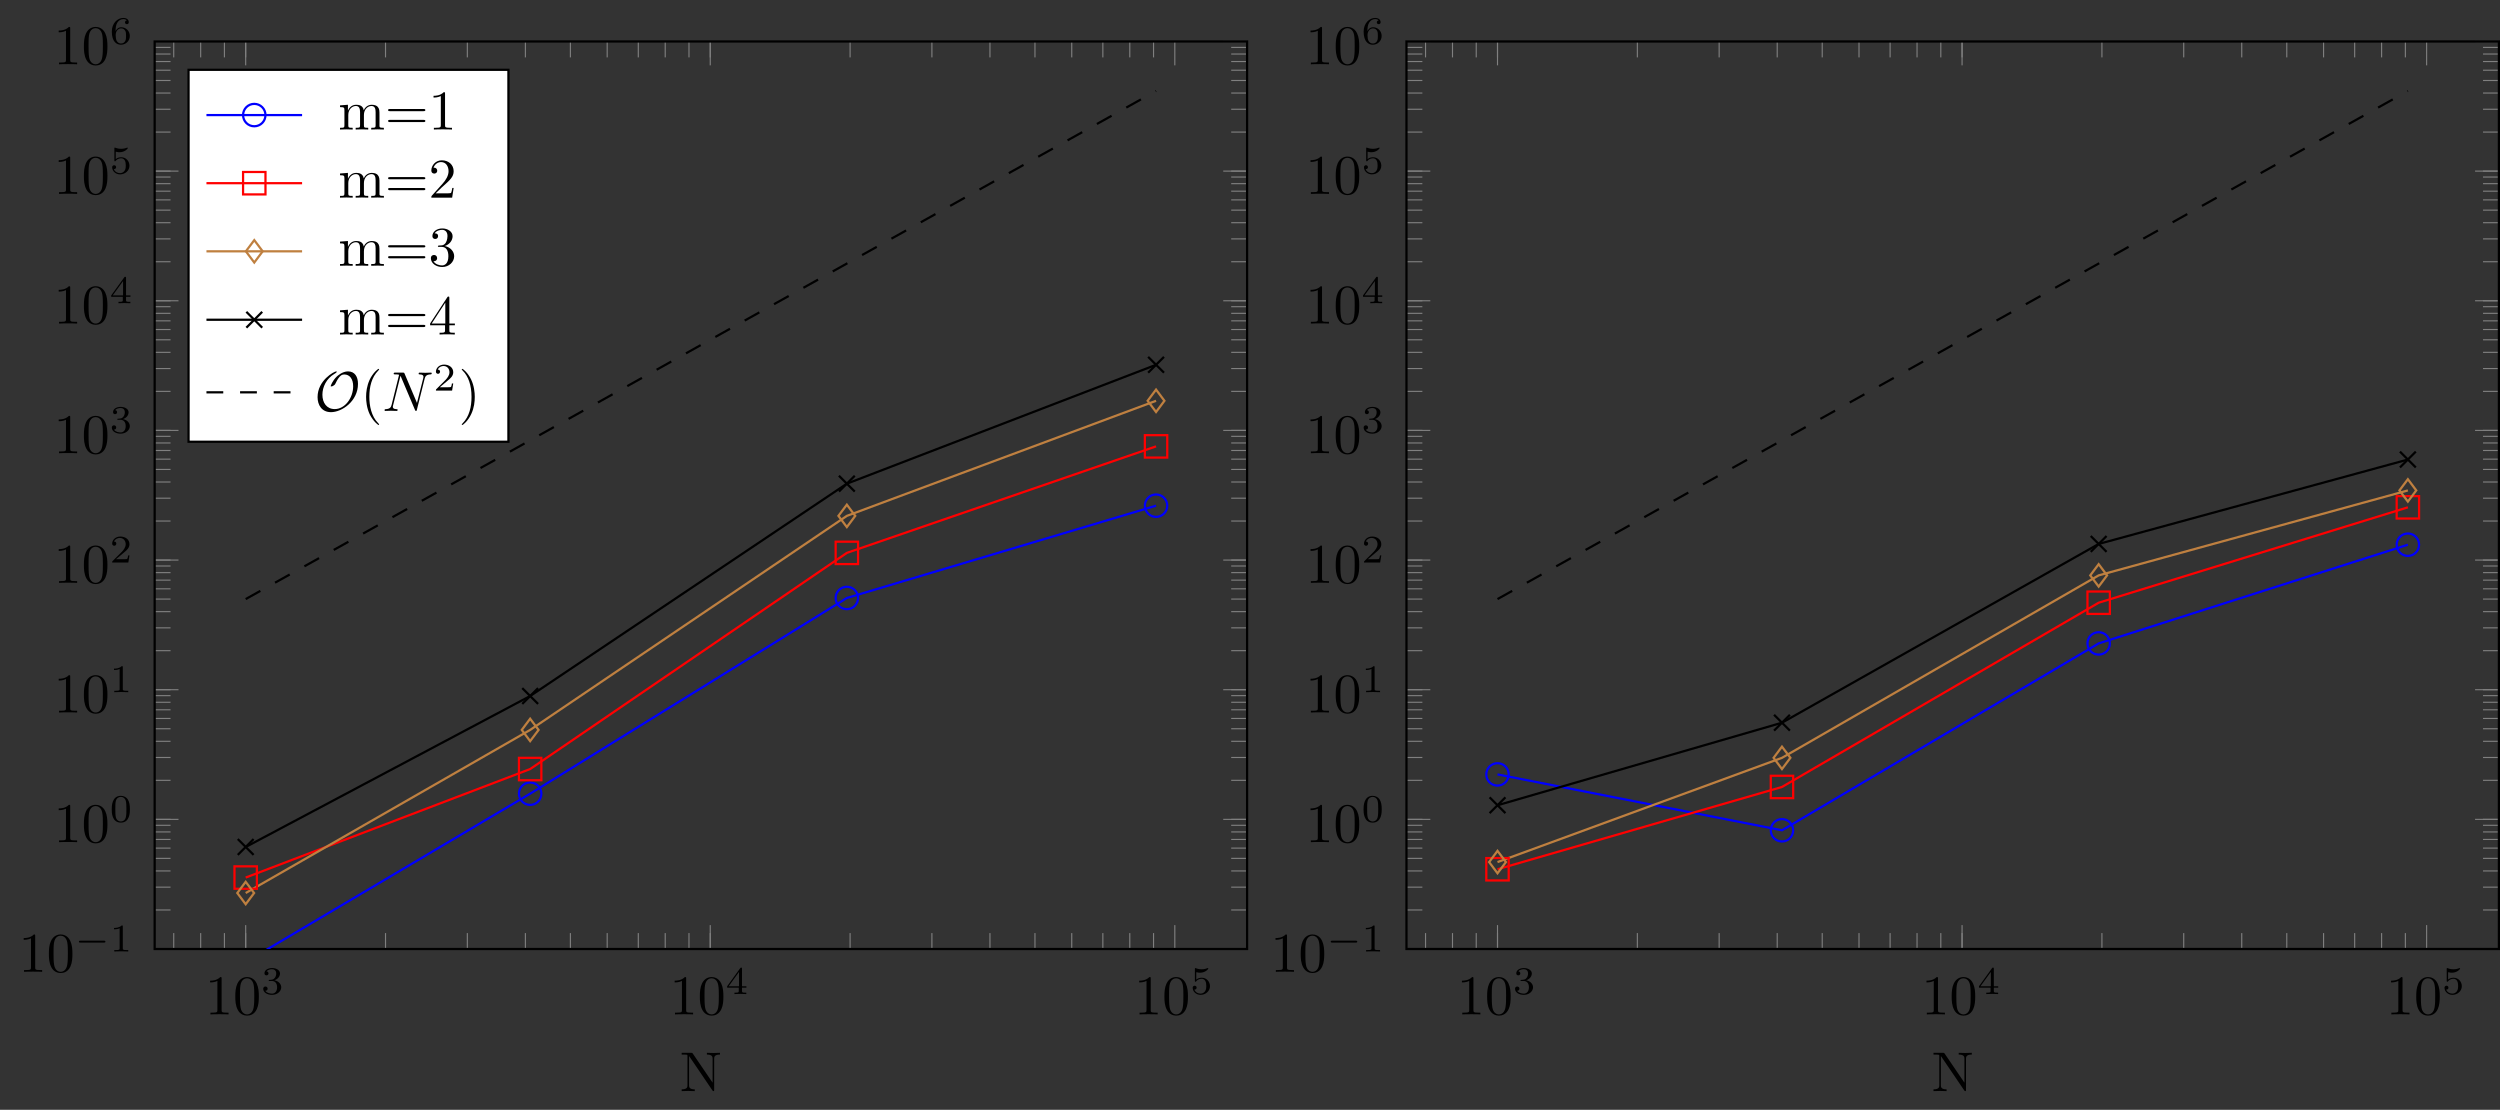 <?xml version="1.0" encoding="UTF-8"?>
<svg xmlns="http://www.w3.org/2000/svg" xmlns:xlink="http://www.w3.org/1999/xlink" width="444.595pt" height="197.364pt" viewBox="0 0 444.595 197.364" version="1.1">
<rect x="0" y="0" width="444.595" height="197.364" fill="#333333" stroke="none"/>
<defs>
<g>
<symbol overflow="visible" id="glyph0-0">
<path style="stroke:none;" d=""/>
</symbol>
<symbol overflow="visible" id="glyph0-1">
<path style="stroke:none;" d="M 2.938 -6.375 C 2.938 -6.625 2.938 -6.641 2.703 -6.641 C 2.078 -6 1.203 -6 0.891 -6 L 0.891 -5.688 C 1.094 -5.688 1.672 -5.688 2.188 -5.953 L 2.188 -0.781 C 2.188 -0.422 2.156 -0.312 1.266 -0.312 L 0.953 -0.312 L 0.953 0 C 1.297 -0.031 2.156 -0.031 2.562 -0.031 C 2.953 -0.031 3.828 -0.031 4.172 0 L 4.172 -0.312 L 3.859 -0.312 C 2.953 -0.312 2.938 -0.422 2.938 -0.781 Z M 2.938 -6.375 "/>
</symbol>
<symbol overflow="visible" id="glyph0-2">
<path style="stroke:none;" d="M 4.578 -3.188 C 4.578 -3.984 4.531 -4.781 4.188 -5.516 C 3.734 -6.484 2.906 -6.641 2.5 -6.641 C 1.891 -6.641 1.172 -6.375 0.75 -5.453 C 0.438 -4.766 0.391 -3.984 0.391 -3.188 C 0.391 -2.438 0.422 -1.547 0.844 -0.781 C 1.266 0.016 2 0.219 2.484 0.219 C 3.016 0.219 3.781 0.016 4.219 -0.938 C 4.531 -1.625 4.578 -2.406 4.578 -3.188 Z M 2.484 0 C 2.094 0 1.5 -0.25 1.328 -1.203 C 1.219 -1.797 1.219 -2.719 1.219 -3.312 C 1.219 -3.953 1.219 -4.609 1.297 -5.141 C 1.484 -6.328 2.234 -6.422 2.484 -6.422 C 2.812 -6.422 3.469 -6.234 3.656 -5.25 C 3.766 -4.688 3.766 -3.938 3.766 -3.312 C 3.766 -2.562 3.766 -1.891 3.656 -1.25 C 3.5 -0.297 2.938 0 2.484 0 Z M 2.484 0 "/>
</symbol>
<symbol overflow="visible" id="glyph0-3">
<path style="stroke:none;" d="M 3.297 2.391 C 3.297 2.359 3.297 2.344 3.125 2.172 C 1.891 0.922 1.562 -0.969 1.562 -2.5 C 1.562 -4.234 1.938 -5.969 3.172 -7.203 C 3.297 -7.328 3.297 -7.344 3.297 -7.375 C 3.297 -7.453 3.266 -7.484 3.203 -7.484 C 3.094 -7.484 2.203 -6.797 1.609 -5.531 C 1.109 -4.438 0.984 -3.328 0.984 -2.5 C 0.984 -1.719 1.094 -0.516 1.641 0.625 C 2.25 1.844 3.094 2.5 3.203 2.5 C 3.266 2.5 3.297 2.469 3.297 2.391 Z M 3.297 2.391 "/>
</symbol>
<symbol overflow="visible" id="glyph0-4">
<path style="stroke:none;" d="M 2.875 -2.5 C 2.875 -3.266 2.766 -4.469 2.219 -5.609 C 1.625 -6.828 0.766 -7.484 0.672 -7.484 C 0.609 -7.484 0.562 -7.438 0.562 -7.375 C 0.562 -7.344 0.562 -7.328 0.75 -7.141 C 1.734 -6.156 2.297 -4.578 2.297 -2.5 C 2.297 -0.781 1.938 0.969 0.703 2.219 C 0.562 2.344 0.562 2.359 0.562 2.391 C 0.562 2.453 0.609 2.5 0.672 2.5 C 0.766 2.5 1.672 1.812 2.25 0.547 C 2.766 -0.547 2.875 -1.656 2.875 -2.5 Z M 2.875 -2.5 "/>
</symbol>
<symbol overflow="visible" id="glyph1-0">
<path style="stroke:none;" d=""/>
</symbol>
<symbol overflow="visible" id="glyph1-1">
<path style="stroke:none;" d="M 1.906 -2.328 C 2.453 -2.328 2.844 -1.953 2.844 -1.203 C 2.844 -0.344 2.328 -0.078 1.938 -0.078 C 1.656 -0.078 1.031 -0.156 0.75 -0.578 C 1.078 -0.578 1.156 -0.812 1.156 -0.969 C 1.156 -1.188 0.984 -1.344 0.766 -1.344 C 0.578 -1.344 0.375 -1.219 0.375 -0.938 C 0.375 -0.281 1.094 0.141 1.938 0.141 C 2.906 0.141 3.578 -0.516 3.578 -1.203 C 3.578 -1.75 3.141 -2.297 2.375 -2.453 C 3.094 -2.719 3.359 -3.234 3.359 -3.672 C 3.359 -4.219 2.734 -4.625 1.953 -4.625 C 1.188 -4.625 0.594 -4.25 0.594 -3.688 C 0.594 -3.453 0.75 -3.328 0.953 -3.328 C 1.172 -3.328 1.312 -3.484 1.312 -3.672 C 1.312 -3.875 1.172 -4.031 0.953 -4.047 C 1.203 -4.344 1.672 -4.422 1.938 -4.422 C 2.25 -4.422 2.688 -4.266 2.688 -3.672 C 2.688 -3.375 2.594 -3.047 2.406 -2.844 C 2.188 -2.578 1.984 -2.562 1.641 -2.531 C 1.469 -2.516 1.453 -2.516 1.422 -2.516 C 1.406 -2.516 1.344 -2.5 1.344 -2.422 C 1.344 -2.328 1.406 -2.328 1.531 -2.328 Z M 1.906 -2.328 "/>
</symbol>
<symbol overflow="visible" id="glyph1-2">
<path style="stroke:none;" d="M 3.688 -1.141 L 3.688 -1.391 L 2.906 -1.391 L 2.906 -4.5 C 2.906 -4.641 2.906 -4.703 2.766 -4.703 C 2.672 -4.703 2.641 -4.703 2.578 -4.594 L 0.266 -1.391 L 0.266 -1.141 L 2.328 -1.141 L 2.328 -0.578 C 2.328 -0.328 2.328 -0.25 1.75 -0.25 L 1.562 -0.25 L 1.562 0 C 1.922 -0.016 2.359 -0.031 2.609 -0.031 C 2.875 -0.031 3.312 -0.016 3.672 0 L 3.672 -0.25 L 3.484 -0.25 C 2.906 -0.25 2.906 -0.328 2.906 -0.578 L 2.906 -1.141 Z M 2.375 -3.938 L 2.375 -1.391 L 0.531 -1.391 Z M 2.375 -3.938 "/>
</symbol>
<symbol overflow="visible" id="glyph1-3">
<path style="stroke:none;" d="M 1.078 -3.891 C 1.438 -3.797 1.641 -3.797 1.75 -3.797 C 2.672 -3.797 3.219 -4.422 3.219 -4.531 C 3.219 -4.609 3.172 -4.625 3.141 -4.625 C 3.125 -4.625 3.109 -4.625 3.078 -4.609 C 2.906 -4.547 2.547 -4.406 2.031 -4.406 C 1.828 -4.406 1.469 -4.422 1.016 -4.594 C 0.938 -4.625 0.922 -4.625 0.922 -4.625 C 0.828 -4.625 0.828 -4.547 0.828 -4.438 L 0.828 -2.391 C 0.828 -2.266 0.828 -2.188 0.938 -2.188 C 1 -2.188 1.016 -2.188 1.078 -2.281 C 1.375 -2.656 1.812 -2.719 2.047 -2.719 C 2.469 -2.719 2.656 -2.391 2.688 -2.328 C 2.812 -2.094 2.859 -1.828 2.859 -1.422 C 2.859 -1.219 2.859 -0.812 2.641 -0.5 C 2.469 -0.25 2.172 -0.078 1.828 -0.078 C 1.375 -0.078 0.906 -0.328 0.734 -0.797 C 1 -0.781 1.141 -0.953 1.141 -1.141 C 1.141 -1.438 0.875 -1.484 0.781 -1.484 C 0.781 -1.484 0.438 -1.484 0.438 -1.109 C 0.438 -0.484 1.016 0.141 1.844 0.141 C 2.734 0.141 3.516 -0.516 3.516 -1.406 C 3.516 -2.188 2.922 -2.906 2.062 -2.906 C 1.75 -2.906 1.391 -2.844 1.078 -2.578 Z M 1.078 -3.891 "/>
</symbol>
<symbol overflow="visible" id="glyph1-4">
<path style="stroke:none;" d="M 2.328 -4.438 C 2.328 -4.625 2.328 -4.625 2.125 -4.625 C 1.672 -4.188 1.047 -4.188 0.766 -4.188 L 0.766 -3.938 C 0.922 -3.938 1.391 -3.938 1.766 -4.125 L 1.766 -0.578 C 1.766 -0.344 1.766 -0.25 1.078 -0.25 L 0.812 -0.25 L 0.812 0 C 0.938 0 1.797 -0.031 2.047 -0.031 C 2.266 -0.031 3.141 0 3.297 0 L 3.297 -0.25 L 3.031 -0.25 C 2.328 -0.25 2.328 -0.344 2.328 -0.578 Z M 2.328 -4.438 "/>
</symbol>
<symbol overflow="visible" id="glyph1-5">
<path style="stroke:none;" d="M 3.594 -2.219 C 3.594 -2.984 3.5 -3.547 3.188 -4.031 C 2.969 -4.344 2.531 -4.625 1.984 -4.625 C 0.359 -4.625 0.359 -2.719 0.359 -2.219 C 0.359 -1.719 0.359 0.141 1.984 0.141 C 3.594 0.141 3.594 -1.719 3.594 -2.219 Z M 1.984 -0.062 C 1.656 -0.062 1.234 -0.25 1.094 -0.812 C 1 -1.219 1 -1.797 1 -2.312 C 1 -2.828 1 -3.359 1.094 -3.734 C 1.25 -4.281 1.688 -4.438 1.984 -4.438 C 2.359 -4.438 2.719 -4.203 2.844 -3.797 C 2.953 -3.422 2.969 -2.922 2.969 -2.312 C 2.969 -1.797 2.969 -1.281 2.875 -0.844 C 2.734 -0.203 2.266 -0.062 1.984 -0.062 Z M 1.984 -0.062 "/>
</symbol>
<symbol overflow="visible" id="glyph1-6">
<path style="stroke:none;" d="M 3.516 -1.266 L 3.281 -1.266 C 3.266 -1.109 3.188 -0.703 3.094 -0.641 C 3.047 -0.594 2.516 -0.594 2.406 -0.594 L 1.125 -0.594 C 1.859 -1.234 2.109 -1.438 2.516 -1.766 C 3.031 -2.172 3.516 -2.609 3.516 -3.266 C 3.516 -4.109 2.781 -4.625 1.891 -4.625 C 1.031 -4.625 0.438 -4.016 0.438 -3.375 C 0.438 -3.031 0.734 -2.984 0.812 -2.984 C 0.969 -2.984 1.172 -3.109 1.172 -3.359 C 1.172 -3.484 1.125 -3.734 0.766 -3.734 C 0.984 -4.219 1.453 -4.375 1.781 -4.375 C 2.484 -4.375 2.844 -3.828 2.844 -3.266 C 2.844 -2.656 2.406 -2.188 2.188 -1.938 L 0.516 -0.266 C 0.438 -0.203 0.438 -0.188 0.438 0 L 3.312 0 Z M 3.516 -1.266 "/>
</symbol>
<symbol overflow="visible" id="glyph1-7">
<path style="stroke:none;" d="M 1.047 -2.281 C 1.047 -2.844 1.094 -3.359 1.359 -3.797 C 1.594 -4.172 1.969 -4.422 2.422 -4.422 C 2.625 -4.422 2.906 -4.375 3.047 -4.188 C 2.875 -4.172 2.719 -4.047 2.719 -3.844 C 2.719 -3.672 2.844 -3.516 3.047 -3.516 C 3.266 -3.516 3.391 -3.656 3.391 -3.859 C 3.391 -4.266 3.094 -4.625 2.406 -4.625 C 1.406 -4.625 0.375 -3.703 0.375 -2.203 C 0.375 -0.406 1.219 0.141 2 0.141 C 2.844 0.141 3.578 -0.516 3.578 -1.422 C 3.578 -2.312 2.875 -2.969 2.062 -2.969 C 1.5 -2.969 1.203 -2.594 1.047 -2.281 Z M 2 -0.078 C 1.641 -0.078 1.375 -0.281 1.219 -0.594 C 1.125 -0.797 1.062 -1.156 1.062 -1.562 C 1.062 -2.25 1.469 -2.766 2.031 -2.766 C 2.344 -2.766 2.562 -2.641 2.734 -2.391 C 2.906 -2.125 2.906 -1.828 2.906 -1.422 C 2.906 -1.031 2.906 -0.734 2.719 -0.453 C 2.562 -0.219 2.328 -0.078 2 -0.078 Z M 2 -0.078 "/>
</symbol>
<symbol overflow="visible" id="glyph2-0">
<path style="stroke:none;" d=""/>
</symbol>
<symbol overflow="visible" id="glyph2-1">
<path style="stroke:none;" d="M 5.188 -1.578 C 5.297 -1.578 5.469 -1.578 5.469 -1.734 C 5.469 -1.922 5.297 -1.922 5.188 -1.922 L 1.031 -1.922 C 0.922 -1.922 0.75 -1.922 0.75 -1.75 C 0.75 -1.578 0.906 -1.578 1.031 -1.578 Z M 5.188 -1.578 "/>
</symbol>
<symbol overflow="visible" id="glyph3-0">
<path style="stroke:none;" d=""/>
</symbol>
<symbol overflow="visible" id="glyph3-1">
<path style="stroke:none;" d="M 7.141 -6.5 L 7.141 -6.812 L 5.969 -6.781 L 4.812 -6.812 L 4.812 -6.5 C 5.828 -6.5 5.828 -6.031 5.828 -5.766 L 5.828 -1.5 L 2.312 -6.672 C 2.219 -6.797 2.219 -6.812 2.031 -6.812 L 0.328 -6.812 L 0.328 -6.5 L 0.625 -6.5 C 0.766 -6.5 0.969 -6.484 1.109 -6.484 C 1.344 -6.453 1.359 -6.438 1.359 -6.25 L 1.359 -1.047 C 1.359 -0.781 1.359 -0.312 0.328 -0.312 L 0.328 0 L 1.5 -0.031 L 2.656 0 L 2.656 -0.312 C 1.641 -0.312 1.641 -0.781 1.641 -1.047 L 1.641 -6.234 C 1.688 -6.188 1.688 -6.172 1.734 -6.109 L 5.797 -0.125 C 5.891 -0.016 5.906 0 5.969 0 C 6.109 0 6.109 -0.062 6.109 -0.266 L 6.109 -5.766 C 6.109 -6.031 6.109 -6.5 7.141 -6.5 Z M 7.141 -6.5 "/>
</symbol>
<symbol overflow="visible" id="glyph3-2">
<path style="stroke:none;" d="M 8.109 0 L 8.109 -0.312 C 7.594 -0.312 7.344 -0.312 7.328 -0.609 L 7.328 -2.516 C 7.328 -3.375 7.328 -3.672 7.016 -4.031 C 6.875 -4.203 6.547 -4.406 5.969 -4.406 C 5.141 -4.406 4.688 -3.812 4.531 -3.422 C 4.391 -4.297 3.656 -4.406 3.203 -4.406 C 2.469 -4.406 2 -3.984 1.719 -3.359 L 1.719 -4.406 L 0.312 -4.297 L 0.312 -3.984 C 1.016 -3.984 1.094 -3.922 1.094 -3.422 L 1.094 -0.75 C 1.094 -0.312 0.984 -0.312 0.312 -0.312 L 0.312 0 L 1.453 -0.031 L 2.562 0 L 2.562 -0.312 C 1.891 -0.312 1.781 -0.312 1.781 -0.75 L 1.781 -2.594 C 1.781 -3.625 2.5 -4.188 3.125 -4.188 C 3.766 -4.188 3.875 -3.656 3.875 -3.078 L 3.875 -0.75 C 3.875 -0.312 3.766 -0.312 3.094 -0.312 L 3.094 0 L 4.219 -0.031 L 5.328 0 L 5.328 -0.312 C 4.672 -0.312 4.562 -0.312 4.562 -0.75 L 4.562 -2.594 C 4.562 -3.625 5.266 -4.188 5.906 -4.188 C 6.531 -4.188 6.641 -3.656 6.641 -3.078 L 6.641 -0.75 C 6.641 -0.312 6.531 -0.312 5.859 -0.312 L 5.859 0 L 6.984 -0.031 Z M 8.109 0 "/>
</symbol>
<symbol overflow="visible" id="glyph3-3">
<path style="stroke:none;" d="M 7.188 -3.453 C 7.188 -3.656 7 -3.656 6.859 -3.656 L 0.891 -3.656 C 0.75 -3.656 0.562 -3.656 0.562 -3.453 C 0.562 -3.266 0.75 -3.266 0.891 -3.266 L 6.844 -3.266 C 7 -3.266 7.188 -3.266 7.188 -3.453 Z M 7.188 -1.531 C 7.188 -1.719 7 -1.719 6.844 -1.719 L 0.891 -1.719 C 0.75 -1.719 0.562 -1.719 0.562 -1.531 C 0.562 -1.328 0.75 -1.328 0.891 -1.328 L 6.859 -1.328 C 7 -1.328 7.188 -1.328 7.188 -1.531 Z M 7.188 -1.531 "/>
</symbol>
<symbol overflow="visible" id="glyph3-4">
<path style="stroke:none;" d="M 4.172 0 L 4.172 -0.312 L 3.859 -0.312 C 2.953 -0.312 2.938 -0.422 2.938 -0.781 L 2.938 -6.375 C 2.938 -6.625 2.938 -6.641 2.703 -6.641 C 2.078 -6 1.203 -6 0.891 -6 L 0.891 -5.688 C 1.094 -5.688 1.672 -5.688 2.188 -5.953 L 2.188 -0.781 C 2.188 -0.422 2.156 -0.312 1.266 -0.312 L 0.953 -0.312 L 0.953 0 C 1.297 -0.031 2.156 -0.031 2.562 -0.031 C 2.953 -0.031 3.828 -0.031 4.172 0 Z M 4.172 0 "/>
</symbol>
<symbol overflow="visible" id="glyph3-5">
<path style="stroke:none;" d="M 4.469 -1.734 L 4.234 -1.734 C 4.172 -1.438 4.109 -1 4 -0.844 C 3.938 -0.766 3.281 -0.766 3.062 -0.766 L 1.266 -0.766 L 2.328 -1.797 C 3.875 -3.172 4.469 -3.703 4.469 -4.703 C 4.469 -5.844 3.578 -6.641 2.359 -6.641 C 1.234 -6.641 0.5 -5.719 0.5 -4.828 C 0.5 -4.281 1 -4.281 1.031 -4.281 C 1.203 -4.281 1.547 -4.391 1.547 -4.812 C 1.547 -5.062 1.359 -5.328 1.016 -5.328 C 0.938 -5.328 0.922 -5.328 0.891 -5.312 C 1.109 -5.969 1.656 -6.328 2.234 -6.328 C 3.141 -6.328 3.562 -5.516 3.562 -4.703 C 3.562 -3.906 3.078 -3.125 2.516 -2.5 L 0.609 -0.375 C 0.5 -0.266 0.5 -0.234 0.5 0 L 4.203 0 Z M 4.469 -1.734 "/>
</symbol>
<symbol overflow="visible" id="glyph3-6">
<path style="stroke:none;" d="M 4.562 -1.703 C 4.562 -2.516 3.922 -3.297 2.891 -3.516 C 3.703 -3.781 4.281 -4.469 4.281 -5.266 C 4.281 -6.078 3.406 -6.641 2.453 -6.641 C 1.453 -6.641 0.688 -6.047 0.688 -5.281 C 0.688 -4.953 0.906 -4.766 1.203 -4.766 C 1.5 -4.766 1.703 -4.984 1.703 -5.281 C 1.703 -5.766 1.234 -5.766 1.094 -5.766 C 1.391 -6.266 2.047 -6.391 2.406 -6.391 C 2.828 -6.391 3.375 -6.172 3.375 -5.281 C 3.375 -5.156 3.344 -4.578 3.094 -4.141 C 2.797 -3.656 2.453 -3.625 2.203 -3.625 C 2.125 -3.609 1.891 -3.594 1.812 -3.594 C 1.734 -3.578 1.672 -3.562 1.672 -3.469 C 1.672 -3.359 1.734 -3.359 1.906 -3.359 L 2.344 -3.359 C 3.156 -3.359 3.531 -2.688 3.531 -1.703 C 3.531 -0.344 2.844 -0.062 2.406 -0.062 C 1.969 -0.062 1.219 -0.234 0.875 -0.812 C 1.219 -0.766 1.531 -0.984 1.531 -1.359 C 1.531 -1.719 1.266 -1.922 0.984 -1.922 C 0.734 -1.922 0.422 -1.781 0.422 -1.344 C 0.422 -0.438 1.344 0.219 2.438 0.219 C 3.656 0.219 4.562 -0.688 4.562 -1.703 Z M 4.562 -1.703 "/>
</symbol>
<symbol overflow="visible" id="glyph3-7">
<path style="stroke:none;" d="M 4.688 -1.641 L 4.688 -1.953 L 3.703 -1.953 L 3.703 -6.484 C 3.703 -6.688 3.703 -6.75 3.531 -6.75 C 3.453 -6.75 3.422 -6.75 3.344 -6.625 L 0.281 -1.953 L 0.281 -1.641 L 2.938 -1.641 L 2.938 -0.781 C 2.938 -0.422 2.906 -0.312 2.172 -0.312 L 1.969 -0.312 L 1.969 0 C 2.375 -0.031 2.891 -0.031 3.312 -0.031 C 3.734 -0.031 4.25 -0.031 4.672 0 L 4.672 -0.312 L 4.453 -0.312 C 3.719 -0.312 3.703 -0.422 3.703 -0.781 L 3.703 -1.641 Z M 2.984 -1.953 L 0.562 -1.953 L 2.984 -5.672 Z M 2.984 -1.953 "/>
</symbol>
<symbol overflow="visible" id="glyph4-0">
<path style="stroke:none;" d=""/>
</symbol>
<symbol overflow="visible" id="glyph4-1">
<path style="stroke:none;" d="M 7.75 -4.812 C 7.75 -6.078 7.188 -7.031 5.969 -7.031 C 4.938 -7.031 4.062 -6.188 3.984 -6.125 C 3.188 -5.344 2.891 -4.453 2.891 -4.422 C 2.891 -4.359 2.938 -4.359 2.984 -4.359 C 3.188 -4.359 3.344 -4.453 3.484 -4.562 C 3.672 -4.688 3.672 -4.719 3.781 -4.953 C 3.875 -5.156 4.109 -5.641 4.469 -6.062 C 4.719 -6.328 4.922 -6.484 5.312 -6.484 C 6.281 -6.484 6.891 -5.688 6.891 -4.375 C 6.891 -2.344 5.453 -0.328 3.609 -0.328 C 2.188 -0.328 1.422 -1.453 1.422 -2.875 C 1.422 -4.234 2.109 -5.734 3.562 -6.594 C 3.672 -6.656 3.969 -6.828 3.969 -6.953 C 3.969 -7.031 3.891 -7.031 3.875 -7.031 C 3.516 -7.031 0.562 -5.438 0.562 -2.453 C 0.562 -1.062 1.297 0.219 2.953 0.219 C 4.891 0.219 7.75 -1.734 7.75 -4.812 Z M 7.75 -4.812 "/>
</symbol>
<symbol overflow="visible" id="glyph5-0">
<path style="stroke:none;" d=""/>
</symbol>
<symbol overflow="visible" id="glyph5-1">
<path style="stroke:none;" d="M 7.531 -5.766 C 7.641 -6.156 7.812 -6.469 8.609 -6.5 C 8.656 -6.5 8.781 -6.516 8.781 -6.703 C 8.781 -6.703 8.781 -6.812 8.656 -6.812 C 8.328 -6.812 7.969 -6.781 7.641 -6.781 C 7.312 -6.781 6.953 -6.812 6.625 -6.812 C 6.562 -6.812 6.453 -6.812 6.453 -6.609 C 6.453 -6.5 6.547 -6.5 6.625 -6.5 C 7.203 -6.484 7.312 -6.281 7.312 -6.062 C 7.312 -6.031 7.281 -5.875 7.281 -5.859 L 6.156 -1.422 L 3.953 -6.625 C 3.875 -6.797 3.875 -6.812 3.641 -6.812 L 2.297 -6.812 C 2.109 -6.812 2.016 -6.812 2.016 -6.609 C 2.016 -6.5 2.109 -6.5 2.297 -6.5 C 2.344 -6.5 2.969 -6.5 2.969 -6.406 L 1.641 -1.062 C 1.531 -0.656 1.359 -0.344 0.562 -0.312 C 0.5 -0.312 0.391 -0.297 0.391 -0.109 C 0.391 -0.047 0.438 0 0.516 0 C 0.844 0 1.188 -0.031 1.516 -0.031 C 1.859 -0.031 2.219 0 2.547 0 C 2.594 0 2.719 0 2.719 -0.203 C 2.719 -0.297 2.625 -0.312 2.516 -0.312 C 1.938 -0.328 1.859 -0.547 1.859 -0.75 C 1.859 -0.812 1.875 -0.875 1.906 -0.984 L 3.219 -6.234 C 3.266 -6.188 3.266 -6.156 3.312 -6.062 L 5.797 -0.188 C 5.859 -0.016 5.891 0 5.984 0 C 6.094 0 6.094 -0.031 6.141 -0.203 Z M 7.531 -5.766 "/>
</symbol>
</g>
<clipPath id="clip1">
  <path d="M 38 84 L 212 84 L 212 168.77 L 38 168.77 Z M 38 84 "/>
</clipPath>
<clipPath id="clip2">
  <path d="M 250 8 L 444.594 8 L 444.594 169 L 250 169 Z M 250 8 "/>
</clipPath>
<clipPath id="clip3">
  <path d="M 250 7 L 444.594 7 L 444.594 169 L 250 169 Z M 250 7 "/>
</clipPath>
<clipPath id="clip4">
  <path d="M 249 7 L 444.594 7 L 444.594 169 L 249 169 Z M 249 7 "/>
</clipPath>
</defs>
<g id="surface1">
<path style="fill:none;stroke-width:0.199;stroke-linecap:butt;stroke-linejoin:miter;stroke:rgb(50%,50%,50%);stroke-opacity:1;stroke-miterlimit:10;" d="M 235.052 -23.057 L 235.052 -20.224 M 239.845 -23.057 L 239.845 -20.224 M 244.067 -23.057 L 244.067 -20.224 M 247.848 -23.057 L 247.848 -20.224 M 272.719 -23.057 L 272.719 -20.224 M 287.266 -23.057 L 287.266 -20.224 M 297.591 -23.057 L 297.591 -20.224 M 305.594 -23.057 L 305.594 -20.224 M 312.137 -23.057 L 312.137 -20.224 M 317.669 -23.057 L 317.669 -20.224 M 322.458 -23.057 L 322.458 -20.224 M 326.684 -23.057 L 326.684 -20.224 M 330.466 -23.057 L 330.466 -20.224 M 355.337 -23.057 L 355.337 -20.224 M 369.884 -23.057 L 369.884 -20.224 M 380.208 -23.057 L 380.208 -20.224 M 388.212 -23.057 L 388.212 -20.224 M 394.755 -23.057 L 394.755 -20.224 M 400.286 -23.057 L 400.286 -20.224 M 405.075 -23.057 L 405.075 -20.224 M 409.302 -23.057 L 409.302 -20.224 M 235.052 138.338 L 235.052 135.506 M 239.845 138.338 L 239.845 135.506 M 244.067 138.338 L 244.067 135.506 M 247.848 138.338 L 247.848 135.506 M 272.719 138.338 L 272.719 135.506 M 287.266 138.338 L 287.266 135.506 M 297.591 138.338 L 297.591 135.506 M 305.594 138.338 L 305.594 135.506 M 312.137 138.338 L 312.137 135.506 M 317.669 138.338 L 317.669 135.506 M 322.458 138.338 L 322.458 135.506 M 326.684 138.338 L 326.684 135.506 M 330.466 138.338 L 330.466 135.506 M 355.337 138.338 L 355.337 135.506 M 369.884 138.338 L 369.884 135.506 M 380.208 138.338 L 380.208 135.506 M 388.212 138.338 L 388.212 135.506 M 394.755 138.338 L 394.755 135.506 M 400.286 138.338 L 400.286 135.506 M 405.075 138.338 L 405.075 135.506 M 409.302 138.338 L 409.302 135.506 " transform="matrix(1,0,0,-1,-204.157,145.713)"/>
<path style="fill:none;stroke-width:0.199;stroke-linecap:butt;stroke-linejoin:miter;stroke:rgb(50%,50%,50%);stroke-opacity:1;stroke-miterlimit:10;" d="M 247.848 -23.057 L 247.848 -18.807 M 330.466 -23.057 L 330.466 -18.807 M 413.083 -23.057 L 413.083 -18.807 M 247.848 138.338 L 247.848 134.092 M 330.466 138.338 L 330.466 134.092 M 413.083 138.338 L 413.083 134.092 " transform="matrix(1,0,0,-1,-204.157,145.713)"/>
<path style="fill:none;stroke-width:0.199;stroke-linecap:butt;stroke-linejoin:miter;stroke:rgb(50%,50%,50%);stroke-opacity:1;stroke-miterlimit:10;" d="M 231.661 -23.057 L 234.485 -23.057 M 231.661 -16.115 L 234.485 -16.115 M 231.661 -12.057 L 234.485 -12.057 M 231.661 -9.174 L 234.485 -9.174 M 231.661 -6.939 L 234.485 -6.939 M 231.661 -5.115 L 234.485 -5.115 M 231.661 -3.572 L 234.485 -3.572 M 231.661 -2.236 L 234.485 -2.236 M 231.661 -1.057 L 234.485 -1.057 M 231.661 -0.002 L 234.485 -0.002 M 231.661 6.94 L 234.485 6.94 M 231.661 11.002 L 234.485 11.002 M 231.661 13.881 L 234.485 13.881 M 231.661 16.115 L 234.485 16.115 M 231.661 17.943 L 234.485 17.943 M 231.661 19.486 L 234.485 19.486 M 231.661 20.822 L 234.485 20.822 M 231.661 22.002 L 234.485 22.002 M 231.661 23.057 L 234.485 23.057 M 231.661 29.998 L 234.485 29.998 M 231.661 34.057 L 234.485 34.057 M 231.661 36.94 L 234.485 36.94 M 231.661 39.174 L 234.485 39.174 M 231.661 40.998 L 234.485 40.998 M 231.661 42.541 L 234.485 42.541 M 231.661 43.877 L 234.485 43.877 M 231.661 45.057 L 234.485 45.057 M 231.661 46.111 L 234.485 46.111 M 231.661 53.053 L 234.485 53.053 M 231.661 57.115 L 234.485 57.115 M 231.661 59.994 L 234.485 59.994 M 231.661 62.229 L 234.485 62.229 M 231.661 64.057 L 234.485 64.057 M 231.661 65.6 L 234.485 65.6 M 231.661 66.936 L 234.485 66.936 M 231.661 68.115 L 234.485 68.115 M 231.661 69.17 L 234.485 69.17 M 231.661 76.111 L 234.485 76.111 M 231.661 80.17 L 234.485 80.17 M 231.661 83.053 L 234.485 83.053 M 231.661 85.287 L 234.485 85.287 M 231.661 87.111 L 234.485 87.111 M 231.661 88.654 L 234.485 88.654 M 231.661 89.99 L 234.485 89.99 M 231.661 91.17 L 234.485 91.17 M 231.661 92.225 L 234.485 92.225 M 231.661 99.166 L 234.485 99.166 M 231.661 103.229 L 234.485 103.229 M 231.661 106.108 L 234.485 106.108 M 231.661 108.342 L 234.485 108.342 M 231.661 110.166 L 234.485 110.166 M 231.661 111.713 L 234.485 111.713 M 231.661 113.049 L 234.485 113.049 M 231.661 114.229 L 234.485 114.229 M 231.661 115.283 L 234.485 115.283 M 231.661 122.225 L 234.485 122.225 M 231.661 126.283 L 234.485 126.283 M 231.661 129.166 L 234.485 129.166 M 231.661 131.4 L 234.485 131.4 M 231.661 133.225 L 234.485 133.225 M 231.661 134.768 L 234.485 134.768 M 231.661 136.104 L 234.485 136.104 M 231.661 137.283 L 234.485 137.283 M 425.938 -23.057 L 423.11 -23.057 M 425.938 -16.115 L 423.11 -16.115 M 425.938 -12.057 L 423.11 -12.057 M 425.938 -9.174 L 423.11 -9.174 M 425.938 -6.939 L 423.11 -6.939 M 425.938 -5.115 L 423.11 -5.115 M 425.938 -3.572 L 423.11 -3.572 M 425.938 -2.236 L 423.11 -2.236 M 425.938 -1.057 L 423.11 -1.057 M 425.938 -0.002 L 423.11 -0.002 M 425.938 6.94 L 423.11 6.94 M 425.938 11.002 L 423.11 11.002 M 425.938 13.881 L 423.11 13.881 M 425.938 16.115 L 423.11 16.115 M 425.938 17.943 L 423.11 17.943 M 425.938 19.486 L 423.11 19.486 M 425.938 20.822 L 423.11 20.822 M 425.938 22.002 L 423.11 22.002 M 425.938 23.057 L 423.11 23.057 M 425.938 29.998 L 423.11 29.998 M 425.938 34.057 L 423.11 34.057 M 425.938 36.94 L 423.11 36.94 M 425.938 39.174 L 423.11 39.174 M 425.938 40.998 L 423.11 40.998 M 425.938 42.541 L 423.11 42.541 M 425.938 43.877 L 423.11 43.877 M 425.938 45.057 L 423.11 45.057 M 425.938 46.111 L 423.11 46.111 M 425.938 53.053 L 423.11 53.053 M 425.938 57.115 L 423.11 57.115 M 425.938 59.994 L 423.11 59.994 M 425.938 62.229 L 423.11 62.229 M 425.938 64.057 L 423.11 64.057 M 425.938 65.6 L 423.11 65.6 M 425.938 66.936 L 423.11 66.936 M 425.938 68.115 L 423.11 68.115 M 425.938 69.17 L 423.11 69.17 M 425.938 76.111 L 423.11 76.111 M 425.938 80.17 L 423.11 80.17 M 425.938 83.053 L 423.11 83.053 M 425.938 85.287 L 423.11 85.287 M 425.938 87.111 L 423.11 87.111 M 425.938 88.654 L 423.11 88.654 M 425.938 89.99 L 423.11 89.99 M 425.938 91.17 L 423.11 91.17 M 425.938 92.225 L 423.11 92.225 M 425.938 99.166 L 423.11 99.166 M 425.938 103.229 L 423.11 103.229 M 425.938 106.108 L 423.11 106.108 M 425.938 108.342 L 423.11 108.342 M 425.938 110.166 L 423.11 110.166 M 425.938 111.713 L 423.11 111.713 M 425.938 113.049 L 423.11 113.049 M 425.938 114.229 L 423.11 114.229 M 425.938 115.283 L 423.11 115.283 M 425.938 122.225 L 423.11 122.225 M 425.938 126.283 L 423.11 126.283 M 425.938 129.166 L 423.11 129.166 M 425.938 131.4 L 423.11 131.4 M 425.938 133.225 L 423.11 133.225 M 425.938 134.768 L 423.11 134.768 M 425.938 136.104 L 423.11 136.104 M 425.938 137.283 L 423.11 137.283 " transform="matrix(1,0,0,-1,-204.157,145.713)"/>
<path style="fill:none;stroke-width:0.199;stroke-linecap:butt;stroke-linejoin:miter;stroke:rgb(50%,50%,50%);stroke-opacity:1;stroke-miterlimit:10;" d="M 231.661 -23.057 L 235.899 -23.057 M 231.661 -0.002 L 235.899 -0.002 M 231.661 23.057 L 235.899 23.057 M 231.661 46.111 L 235.899 46.111 M 231.661 69.17 L 235.899 69.17 M 231.661 92.225 L 235.899 92.225 M 231.661 115.283 L 235.899 115.283 M 231.661 138.338 L 235.899 138.338 M 425.938 -23.057 L 421.696 -23.057 M 425.938 -0.002 L 421.696 -0.002 M 425.938 23.057 L 421.696 23.057 M 425.938 46.111 L 421.696 46.111 M 425.938 69.17 L 421.696 69.17 M 425.938 92.225 L 421.696 92.225 M 425.938 115.283 L 421.696 115.283 M 425.938 138.338 L 421.696 138.338 " transform="matrix(1,0,0,-1,-204.157,145.713)"/>
<path style="fill:none;stroke-width:0.399;stroke-linecap:butt;stroke-linejoin:miter;stroke:rgb(0%,0%,0%);stroke-opacity:1;stroke-miterlimit:10;" d="M 231.661 -23.057 L 231.661 138.338 L 425.938 138.338 L 425.938 -23.057 Z M 231.661 -23.057 " transform="matrix(1,0,0,-1,-204.157,145.713)"/>
<g style="fill:rgb(0%,0%,0%);fill-opacity:1;">
  <use xlink:href="#glyph0-1" x="36.473" y="180.399"/>
  <use xlink:href="#glyph0-2" x="41.454" y="180.399"/>
</g>
<g style="fill:rgb(0%,0%,0%);fill-opacity:1;">
  <use xlink:href="#glyph1-1" x="46.436" y="176.783"/>
</g>
<g style="fill:rgb(0%,0%,0%);fill-opacity:1;">
  <use xlink:href="#glyph0-1" x="119.088" y="180.399"/>
  <use xlink:href="#glyph0-2" x="124.069" y="180.399"/>
</g>
<g style="fill:rgb(0%,0%,0%);fill-opacity:1;">
  <use xlink:href="#glyph1-2" x="129.051" y="176.783"/>
</g>
<g style="fill:rgb(0%,0%,0%);fill-opacity:1;">
  <use xlink:href="#glyph0-1" x="201.704" y="180.399"/>
  <use xlink:href="#glyph0-2" x="206.685" y="180.399"/>
</g>
<g style="fill:rgb(0%,0%,0%);fill-opacity:1;">
  <use xlink:href="#glyph1-3" x="211.666" y="176.783"/>
</g>
<g style="fill:rgb(0%,0%,0%);fill-opacity:1;">
  <use xlink:href="#glyph0-1" x="3.321" y="172.824"/>
  <use xlink:href="#glyph0-2" x="8.302" y="172.824"/>
</g>
<g style="fill:rgb(0%,0%,0%);fill-opacity:1;">
  <use xlink:href="#glyph2-1" x="13.283" y="169.209"/>
</g>
<g style="fill:rgb(0%,0%,0%);fill-opacity:1;">
  <use xlink:href="#glyph1-4" x="19.51" y="169.209"/>
</g>
<g style="fill:rgb(0%,0%,0%);fill-opacity:1;">
  <use xlink:href="#glyph0-1" x="9.547" y="149.768"/>
  <use xlink:href="#glyph0-2" x="14.528" y="149.768"/>
</g>
<g style="fill:rgb(0%,0%,0%);fill-opacity:1;">
  <use xlink:href="#glyph1-5" x="19.51" y="146.152"/>
</g>
<g style="fill:rgb(0%,0%,0%);fill-opacity:1;">
  <use xlink:href="#glyph0-1" x="9.547" y="126.711"/>
  <use xlink:href="#glyph0-2" x="14.528" y="126.711"/>
</g>
<g style="fill:rgb(0%,0%,0%);fill-opacity:1;">
  <use xlink:href="#glyph1-4" x="19.51" y="123.096"/>
</g>
<g style="fill:rgb(0%,0%,0%);fill-opacity:1;">
  <use xlink:href="#glyph0-1" x="9.547" y="103.655"/>
  <use xlink:href="#glyph0-2" x="14.528" y="103.655"/>
</g>
<g style="fill:rgb(0%,0%,0%);fill-opacity:1;">
  <use xlink:href="#glyph1-6" x="19.51" y="100.04"/>
</g>
<g style="fill:rgb(0%,0%,0%);fill-opacity:1;">
  <use xlink:href="#glyph0-1" x="9.547" y="80.599"/>
  <use xlink:href="#glyph0-2" x="14.528" y="80.599"/>
</g>
<g style="fill:rgb(0%,0%,0%);fill-opacity:1;">
  <use xlink:href="#glyph1-1" x="19.51" y="76.983"/>
</g>
<g style="fill:rgb(0%,0%,0%);fill-opacity:1;">
  <use xlink:href="#glyph0-1" x="9.547" y="57.543"/>
  <use xlink:href="#glyph0-2" x="14.528" y="57.543"/>
</g>
<g style="fill:rgb(0%,0%,0%);fill-opacity:1;">
  <use xlink:href="#glyph1-2" x="19.51" y="53.927"/>
</g>
<g style="fill:rgb(0%,0%,0%);fill-opacity:1;">
  <use xlink:href="#glyph0-1" x="9.547" y="34.486"/>
  <use xlink:href="#glyph0-2" x="14.528" y="34.486"/>
</g>
<g style="fill:rgb(0%,0%,0%);fill-opacity:1;">
  <use xlink:href="#glyph1-3" x="19.51" y="30.871"/>
</g>
<g style="fill:rgb(0%,0%,0%);fill-opacity:1;">
  <use xlink:href="#glyph0-1" x="9.547" y="11.43"/>
  <use xlink:href="#glyph0-2" x="14.528" y="11.43"/>
</g>
<g style="fill:rgb(0%,0%,0%);fill-opacity:1;">
  <use xlink:href="#glyph1-7" x="19.51" y="7.815"/>
</g>
<g clip-path="url(#clip1)" clip-rule="nonzero">
<path style="fill:none;stroke-width:0.399;stroke-linecap:butt;stroke-linejoin:miter;stroke:rgb(0%,0%,100%);stroke-opacity:1;stroke-miterlimit:10;" d="M 247.848 -25.381 L 298.438 4.565 L 354.759 39.369 L 409.747 55.783 " transform="matrix(1,0,0,-1,-204.157,145.713)"/>
</g>
<path style="fill:none;stroke-width:0.399;stroke-linecap:butt;stroke-linejoin:miter;stroke:rgb(100%,0%,0%);stroke-opacity:1;stroke-miterlimit:10;" d="M 247.848 -10.35 L 298.438 8.947 L 354.759 47.389 L 409.747 66.33 " transform="matrix(1,0,0,-1,-204.157,145.713)"/>
<path style="fill:none;stroke-width:0.399;stroke-linecap:butt;stroke-linejoin:miter;stroke:rgb(75%,50%,25%);stroke-opacity:1;stroke-miterlimit:10;" d="M 247.848 -13.1 L 298.438 15.904 L 354.759 53.971 L 409.747 74.436 " transform="matrix(1,0,0,-1,-204.157,145.713)"/>
<path style="fill:none;stroke-width:0.399;stroke-linecap:butt;stroke-linejoin:miter;stroke:rgb(0%,0%,0%);stroke-opacity:1;stroke-miterlimit:10;" d="M 247.848 -4.912 L 298.438 21.936 L 354.759 59.697 L 409.747 80.838 " transform="matrix(1,0,0,-1,-204.157,145.713)"/>
<path style="fill:none;stroke-width:0.399;stroke-linecap:butt;stroke-linejoin:miter;stroke:rgb(0%,0%,0%);stroke-opacity:1;stroke-dasharray:2.989,2.989;stroke-miterlimit:10;" d="M 247.848 39.174 L 298.438 67.408 L 354.759 98.846 L 409.747 129.537 " transform="matrix(1,0,0,-1,-204.157,145.713)"/>
<path style="fill:none;stroke-width:0.399;stroke-linecap:butt;stroke-linejoin:miter;stroke:rgb(0%,0%,100%);stroke-opacity:1;stroke-miterlimit:10;" d="M 300.43 4.565 C 300.43 5.666 299.54 6.557 298.438 6.557 C 297.337 6.557 296.446 5.666 296.446 4.565 C 296.446 3.463 297.337 2.572 298.438 2.572 C 299.54 2.572 300.43 3.463 300.43 4.565 Z M 300.43 4.565 " transform="matrix(1,0,0,-1,-204.157,145.713)"/>
<path style="fill:none;stroke-width:0.399;stroke-linecap:butt;stroke-linejoin:miter;stroke:rgb(0%,0%,100%);stroke-opacity:1;stroke-miterlimit:10;" d="M 356.751 39.369 C 356.751 40.471 355.856 41.365 354.759 41.365 C 353.657 41.365 352.766 40.471 352.766 39.369 C 352.766 38.272 353.657 37.377 354.759 37.377 C 355.856 37.377 356.751 38.272 356.751 39.369 Z M 356.751 39.369 " transform="matrix(1,0,0,-1,-204.157,145.713)"/>
<path style="fill:none;stroke-width:0.399;stroke-linecap:butt;stroke-linejoin:miter;stroke:rgb(0%,0%,100%);stroke-opacity:1;stroke-miterlimit:10;" d="M 411.739 55.783 C 411.739 56.885 410.848 57.776 409.747 57.776 C 408.645 57.776 407.755 56.885 407.755 55.783 C 407.755 54.682 408.645 53.791 409.747 53.791 C 410.848 53.791 411.739 54.682 411.739 55.783 Z M 411.739 55.783 " transform="matrix(1,0,0,-1,-204.157,145.713)"/>
<path style="fill:none;stroke-width:0.399;stroke-linecap:butt;stroke-linejoin:miter;stroke:rgb(100%,0%,0%);stroke-opacity:1;stroke-miterlimit:10;" d="M 245.856 -12.342 L 249.841 -12.342 L 249.841 -8.357 L 245.856 -8.357 Z M 245.856 -12.342 " transform="matrix(1,0,0,-1,-204.157,145.713)"/>
<path style="fill:none;stroke-width:0.399;stroke-linecap:butt;stroke-linejoin:miter;stroke:rgb(100%,0%,0%);stroke-opacity:1;stroke-miterlimit:10;" d="M 296.446 6.955 L 300.43 6.955 L 300.43 10.94 L 296.446 10.94 Z M 296.446 6.955 " transform="matrix(1,0,0,-1,-204.157,145.713)"/>
<path style="fill:none;stroke-width:0.399;stroke-linecap:butt;stroke-linejoin:miter;stroke:rgb(100%,0%,0%);stroke-opacity:1;stroke-miterlimit:10;" d="M 352.766 45.397 L 356.751 45.397 L 356.751 49.381 L 352.766 49.381 Z M 352.766 45.397 " transform="matrix(1,0,0,-1,-204.157,145.713)"/>
<path style="fill:none;stroke-width:0.399;stroke-linecap:butt;stroke-linejoin:miter;stroke:rgb(100%,0%,0%);stroke-opacity:1;stroke-miterlimit:10;" d="M 407.755 64.338 L 411.739 64.338 L 411.739 68.322 L 407.755 68.322 Z M 407.755 64.338 " transform="matrix(1,0,0,-1,-204.157,145.713)"/>
<path style="fill:none;stroke-width:0.399;stroke-linecap:butt;stroke-linejoin:miter;stroke:rgb(75%,50%,25%);stroke-opacity:1;stroke-miterlimit:10;" d="M 247.848 -11.107 L 249.345 -13.1 L 247.848 -15.092 L 246.356 -13.1 Z M 247.848 -11.107 " transform="matrix(1,0,0,-1,-204.157,145.713)"/>
<path style="fill:none;stroke-width:0.399;stroke-linecap:butt;stroke-linejoin:miter;stroke:rgb(75%,50%,25%);stroke-opacity:1;stroke-miterlimit:10;" d="M 298.438 17.897 L 299.934 15.904 L 298.438 13.912 L 296.946 15.904 Z M 298.438 17.897 " transform="matrix(1,0,0,-1,-204.157,145.713)"/>
<path style="fill:none;stroke-width:0.399;stroke-linecap:butt;stroke-linejoin:miter;stroke:rgb(75%,50%,25%);stroke-opacity:1;stroke-miterlimit:10;" d="M 354.759 55.963 L 356.251 53.971 L 354.759 51.979 L 353.262 53.971 Z M 354.759 55.963 " transform="matrix(1,0,0,-1,-204.157,145.713)"/>
<path style="fill:none;stroke-width:0.399;stroke-linecap:butt;stroke-linejoin:miter;stroke:rgb(75%,50%,25%);stroke-opacity:1;stroke-miterlimit:10;" d="M 409.747 76.428 L 411.239 74.436 L 409.747 72.443 L 408.251 74.436 Z M 409.747 76.428 " transform="matrix(1,0,0,-1,-204.157,145.713)"/>
<path style="fill:none;stroke-width:0.399;stroke-linecap:butt;stroke-linejoin:miter;stroke:rgb(0%,0%,0%);stroke-opacity:1;stroke-miterlimit:10;" d="M 246.442 -6.318 L 249.259 -3.502 M 246.442 -3.502 L 249.259 -6.318 " transform="matrix(1,0,0,-1,-204.157,145.713)"/>
<path style="fill:none;stroke-width:0.399;stroke-linecap:butt;stroke-linejoin:miter;stroke:rgb(0%,0%,0%);stroke-opacity:1;stroke-miterlimit:10;" d="M 297.032 20.526 L 299.848 23.342 M 297.032 23.342 L 299.848 20.526 " transform="matrix(1,0,0,-1,-204.157,145.713)"/>
<path style="fill:none;stroke-width:0.399;stroke-linecap:butt;stroke-linejoin:miter;stroke:rgb(0%,0%,0%);stroke-opacity:1;stroke-miterlimit:10;" d="M 353.348 58.291 L 356.165 61.108 M 353.348 61.108 L 356.165 58.291 " transform="matrix(1,0,0,-1,-204.157,145.713)"/>
<path style="fill:none;stroke-width:0.399;stroke-linecap:butt;stroke-linejoin:miter;stroke:rgb(0%,0%,0%);stroke-opacity:1;stroke-miterlimit:10;" d="M 408.337 79.432 L 411.157 82.248 M 408.337 82.248 L 411.157 79.432 " transform="matrix(1,0,0,-1,-204.157,145.713)"/>
<g style="fill:rgb(0%,0%,0%);fill-opacity:1;">
  <use xlink:href="#glyph3-1" x="120.9" y="194.043"/>
</g>
<path style="fill-rule:nonzero;fill:rgb(100%,100%,100%);fill-opacity:1;stroke-width:0.399;stroke-linecap:butt;stroke-linejoin:miter;stroke:rgb(0%,0%,0%);stroke-opacity:1;stroke-miterlimit:10;" d="M 237.688 67.154 L 294.575 67.154 L 294.575 133.299 L 237.688 133.299 Z M 237.688 67.154 " transform="matrix(1,0,0,-1,-204.157,145.713)"/>
<path style="fill:none;stroke-width:0.399;stroke-linecap:butt;stroke-linejoin:miter;stroke:rgb(0%,0%,100%);stroke-opacity:1;stroke-miterlimit:10;" d="M 0.001 0.001 L 17.009 0.001 " transform="matrix(1,0,0,-1,36.714,20.466)"/>
<path style="fill:none;stroke-width:0.399;stroke-linecap:butt;stroke-linejoin:miter;stroke:rgb(0%,0%,100%);stroke-opacity:1;stroke-miterlimit:10;" d="M 10.497 0.001 C 10.497 1.099 9.606 1.993 8.505 1.993 C 7.403 1.993 6.513 1.099 6.513 0.001 C 6.513 -1.1 7.403 -1.991 8.505 -1.991 C 9.606 -1.991 10.497 -1.1 10.497 0.001 Z M 10.497 0.001 " transform="matrix(1,0,0,-1,36.714,20.466)"/>
<g style="fill:rgb(0%,0%,0%);fill-opacity:1;">
  <use xlink:href="#glyph3-2" x="60.157" y="23.036"/>
  <use xlink:href="#glyph3-3" x="68.456" y="23.036"/>
  <use xlink:href="#glyph3-4" x="76.207" y="23.036"/>
</g>
<path style="fill:none;stroke-width:0.399;stroke-linecap:butt;stroke-linejoin:miter;stroke:rgb(100%,0%,0%);stroke-opacity:1;stroke-miterlimit:10;" d="M 0.001 0.002 L 17.009 0.002 " transform="matrix(1,0,0,-1,36.714,32.58)"/>
<path style="fill:none;stroke-width:0.399;stroke-linecap:butt;stroke-linejoin:miter;stroke:rgb(100%,0%,0%);stroke-opacity:1;stroke-miterlimit:10;" d="M 6.513 -1.994 L 10.497 -1.994 L 10.497 1.994 L 6.513 1.994 Z M 6.513 -1.994 " transform="matrix(1,0,0,-1,36.714,32.58)"/>
<g style="fill:rgb(0%,0%,0%);fill-opacity:1;">
  <use xlink:href="#glyph3-2" x="60.157" y="35.151"/>
  <use xlink:href="#glyph3-3" x="68.456" y="35.151"/>
  <use xlink:href="#glyph3-5" x="76.207" y="35.151"/>
</g>
<path style="fill:none;stroke-width:0.399;stroke-linecap:butt;stroke-linejoin:miter;stroke:rgb(75%,50%,25%);stroke-opacity:1;stroke-miterlimit:10;" d="M 0.001 -0 L 17.009 -0 " transform="matrix(1,0,0,-1,36.714,44.695)"/>
<path style="fill:none;stroke-width:0.399;stroke-linecap:butt;stroke-linejoin:miter;stroke:rgb(75%,50%,25%);stroke-opacity:1;stroke-miterlimit:10;" d="M 8.505 1.992 L 9.997 -0 L 8.505 -1.992 L 7.009 -0 Z M 8.505 1.992 " transform="matrix(1,0,0,-1,36.714,44.695)"/>
<g style="fill:rgb(0%,0%,0%);fill-opacity:1;">
  <use xlink:href="#glyph3-2" x="60.157" y="47.265"/>
  <use xlink:href="#glyph3-3" x="68.456" y="47.265"/>
  <use xlink:href="#glyph3-6" x="76.207" y="47.265"/>
</g>
<path style="fill:none;stroke-width:0.399;stroke-linecap:butt;stroke-linejoin:miter;stroke:rgb(0%,0%,0%);stroke-opacity:1;stroke-miterlimit:10;" d="M 0.001 0.001 L 17.009 0.001 " transform="matrix(1,0,0,-1,36.714,56.864)"/>
<path style="fill:none;stroke-width:0.399;stroke-linecap:butt;stroke-linejoin:miter;stroke:rgb(0%,0%,0%);stroke-opacity:1;stroke-miterlimit:10;" d="M 7.095 -1.409 L 9.915 1.411 M 7.095 1.411 L 9.915 -1.409 " transform="matrix(1,0,0,-1,36.714,56.864)"/>
<g style="fill:rgb(0%,0%,0%);fill-opacity:1;">
  <use xlink:href="#glyph3-2" x="60.157" y="59.489"/>
  <use xlink:href="#glyph3-3" x="68.456" y="59.489"/>
  <use xlink:href="#glyph3-7" x="76.207" y="59.489"/>
</g>
<path style="fill:none;stroke-width:0.399;stroke-linecap:butt;stroke-linejoin:miter;stroke:rgb(0%,0%,0%);stroke-opacity:1;stroke-dasharray:2.989,2.989;stroke-miterlimit:10;" d="M 0.001 0.001 L 17.009 0.001 " transform="matrix(1,0,0,-1,36.714,69.771)"/>
<g style="fill:rgb(0%,0%,0%);fill-opacity:1;">
  <use xlink:href="#glyph4-1" x="55.914" y="73.078"/>
</g>
<g style="fill:rgb(0%,0%,0%);fill-opacity:1;">
  <use xlink:href="#glyph0-3" x="64.122" y="73.078"/>
</g>
<g style="fill:rgb(0%,0%,0%);fill-opacity:1;">
  <use xlink:href="#glyph5-1" x="67.997" y="73.078"/>
</g>
<g style="fill:rgb(0%,0%,0%);fill-opacity:1;">
  <use xlink:href="#glyph1-6" x="77.087" y="69.463"/>
</g>
<g style="fill:rgb(0%,0%,0%);fill-opacity:1;">
  <use xlink:href="#glyph0-4" x="81.557" y="73.078"/>
</g>
<path style="fill:none;stroke-width:0.199;stroke-linecap:butt;stroke-linejoin:miter;stroke:rgb(50%,50%,50%);stroke-opacity:1;stroke-miterlimit:10;" d="M 235.052 -23.057 L 235.052 -20.224 M 239.845 -23.057 L 239.845 -20.224 M 244.067 -23.057 L 244.067 -20.224 M 247.849 -23.057 L 247.849 -20.224 M 272.72 -23.057 L 272.72 -20.224 M 287.266 -23.057 L 287.266 -20.224 M 297.591 -23.057 L 297.591 -20.224 M 305.595 -23.057 L 305.595 -20.224 M 312.138 -23.057 L 312.138 -20.224 M 317.669 -23.057 L 317.669 -20.224 M 322.458 -23.057 L 322.458 -20.224 M 326.684 -23.057 L 326.684 -20.224 M 330.466 -23.057 L 330.466 -20.224 M 355.337 -23.057 L 355.337 -20.224 M 369.884 -23.057 L 369.884 -20.224 M 380.204 -23.057 L 380.204 -20.224 M 388.212 -23.057 L 388.212 -20.224 M 394.755 -23.057 L 394.755 -20.224 M 400.286 -23.057 L 400.286 -20.224 M 405.075 -23.057 L 405.075 -20.224 M 409.302 -23.057 L 409.302 -20.224 M 235.052 138.338 L 235.052 135.506 M 239.845 138.338 L 239.845 135.506 M 244.067 138.338 L 244.067 135.506 M 247.849 138.338 L 247.849 135.506 M 272.72 138.338 L 272.72 135.506 M 287.266 138.338 L 287.266 135.506 M 297.591 138.338 L 297.591 135.506 M 305.595 138.338 L 305.595 135.506 M 312.138 138.338 L 312.138 135.506 M 317.669 138.338 L 317.669 135.506 M 322.458 138.338 L 322.458 135.506 M 326.684 138.338 L 326.684 135.506 M 330.466 138.338 L 330.466 135.506 M 355.337 138.338 L 355.337 135.506 M 369.884 138.338 L 369.884 135.506 M 380.204 138.338 L 380.204 135.506 M 388.212 138.338 L 388.212 135.506 M 394.755 138.338 L 394.755 135.506 M 400.286 138.338 L 400.286 135.506 M 405.075 138.338 L 405.075 135.506 M 409.302 138.338 L 409.302 135.506 " transform="matrix(1,0,0,-1,18.464,145.713)"/>
<path style="fill:none;stroke-width:0.199;stroke-linecap:butt;stroke-linejoin:miter;stroke:rgb(50%,50%,50%);stroke-opacity:1;stroke-miterlimit:10;" d="M 247.849 -23.057 L 247.849 -18.807 M 330.466 -23.057 L 330.466 -18.807 M 413.083 -23.057 L 413.083 -18.807 M 247.849 138.338 L 247.849 134.092 M 330.466 138.338 L 330.466 134.092 M 413.083 138.338 L 413.083 134.092 " transform="matrix(1,0,0,-1,18.464,145.713)"/>
<g clip-path="url(#clip2)" clip-rule="nonzero">
<path style="fill:none;stroke-width:0.199;stroke-linecap:butt;stroke-linejoin:miter;stroke:rgb(50%,50%,50%);stroke-opacity:1;stroke-miterlimit:10;" d="M 231.661 -23.057 L 234.485 -23.057 M 231.661 -16.115 L 234.485 -16.115 M 231.661 -12.057 L 234.485 -12.057 M 231.661 -9.174 L 234.485 -9.174 M 231.661 -6.939 L 234.485 -6.939 M 231.661 -5.115 L 234.485 -5.115 M 231.661 -3.572 L 234.485 -3.572 M 231.661 -2.236 L 234.485 -2.236 M 231.661 -1.057 L 234.485 -1.057 M 231.661 -0.002 L 234.485 -0.002 M 231.661 6.94 L 234.485 6.94 M 231.661 11.002 L 234.485 11.002 M 231.661 13.881 L 234.485 13.881 M 231.661 16.115 L 234.485 16.115 M 231.661 17.943 L 234.485 17.943 M 231.661 19.486 L 234.485 19.486 M 231.661 20.822 L 234.485 20.822 M 231.661 22.002 L 234.485 22.002 M 231.661 23.057 L 234.485 23.057 M 231.661 29.998 L 234.485 29.998 M 231.661 34.057 L 234.485 34.057 M 231.661 36.94 L 234.485 36.94 M 231.661 39.174 L 234.485 39.174 M 231.661 40.998 L 234.485 40.998 M 231.661 42.541 L 234.485 42.541 M 231.661 43.877 L 234.485 43.877 M 231.661 45.057 L 234.485 45.057 M 231.661 46.111 L 234.485 46.111 M 231.661 53.053 L 234.485 53.053 M 231.661 57.115 L 234.485 57.115 M 231.661 59.994 L 234.485 59.994 M 231.661 62.229 L 234.485 62.229 M 231.661 64.057 L 234.485 64.057 M 231.661 65.6 L 234.485 65.6 M 231.661 66.936 L 234.485 66.936 M 231.661 68.115 L 234.485 68.115 M 231.661 69.17 L 234.485 69.17 M 231.661 76.111 L 234.485 76.111 M 231.661 80.17 L 234.485 80.17 M 231.661 83.053 L 234.485 83.053 M 231.661 85.287 L 234.485 85.287 M 231.661 87.111 L 234.485 87.111 M 231.661 88.654 L 234.485 88.654 M 231.661 89.99 L 234.485 89.99 M 231.661 91.17 L 234.485 91.17 M 231.661 92.225 L 234.485 92.225 M 231.661 99.166 L 234.485 99.166 M 231.661 103.229 L 234.485 103.229 M 231.661 106.108 L 234.485 106.108 M 231.661 108.342 L 234.485 108.342 M 231.661 110.166 L 234.485 110.166 M 231.661 111.713 L 234.485 111.713 M 231.661 113.049 L 234.485 113.049 M 231.661 114.229 L 234.485 114.229 M 231.661 115.283 L 234.485 115.283 M 231.661 122.225 L 234.485 122.225 M 231.661 126.283 L 234.485 126.283 M 231.661 129.166 L 234.485 129.166 M 231.661 131.4 L 234.485 131.4 M 231.661 133.225 L 234.485 133.225 M 231.661 134.768 L 234.485 134.768 M 231.661 136.104 L 234.485 136.104 M 231.661 137.283 L 234.485 137.283 M 425.938 -23.057 L 423.11 -23.057 M 425.938 -16.115 L 423.11 -16.115 M 425.938 -12.057 L 423.11 -12.057 M 425.938 -9.174 L 423.11 -9.174 M 425.938 -6.939 L 423.11 -6.939 M 425.938 -5.115 L 423.11 -5.115 M 425.938 -3.572 L 423.11 -3.572 M 425.938 -2.236 L 423.11 -2.236 M 425.938 -1.057 L 423.11 -1.057 M 425.938 -0.002 L 423.11 -0.002 M 425.938 6.94 L 423.11 6.94 M 425.938 11.002 L 423.11 11.002 M 425.938 13.881 L 423.11 13.881 M 425.938 16.115 L 423.11 16.115 M 425.938 17.943 L 423.11 17.943 M 425.938 19.486 L 423.11 19.486 M 425.938 20.822 L 423.11 20.822 M 425.938 22.002 L 423.11 22.002 M 425.938 23.057 L 423.11 23.057 M 425.938 29.998 L 423.11 29.998 M 425.938 34.057 L 423.11 34.057 M 425.938 36.94 L 423.11 36.94 M 425.938 39.174 L 423.11 39.174 M 425.938 40.998 L 423.11 40.998 M 425.938 42.541 L 423.11 42.541 M 425.938 43.877 L 423.11 43.877 M 425.938 45.057 L 423.11 45.057 M 425.938 46.111 L 423.11 46.111 M 425.938 53.053 L 423.11 53.053 M 425.938 57.115 L 423.11 57.115 M 425.938 59.994 L 423.11 59.994 M 425.938 62.229 L 423.11 62.229 M 425.938 64.057 L 423.11 64.057 M 425.938 65.6 L 423.11 65.6 M 425.938 66.936 L 423.11 66.936 M 425.938 68.115 L 423.11 68.115 M 425.938 69.17 L 423.11 69.17 M 425.938 76.111 L 423.11 76.111 M 425.938 80.17 L 423.11 80.17 M 425.938 83.053 L 423.11 83.053 M 425.938 85.287 L 423.11 85.287 M 425.938 87.111 L 423.11 87.111 M 425.938 88.654 L 423.11 88.654 M 425.938 89.99 L 423.11 89.99 M 425.938 91.17 L 423.11 91.17 M 425.938 92.225 L 423.11 92.225 M 425.938 99.166 L 423.11 99.166 M 425.938 103.229 L 423.11 103.229 M 425.938 106.108 L 423.11 106.108 M 425.938 108.342 L 423.11 108.342 M 425.938 110.166 L 423.11 110.166 M 425.938 111.713 L 423.11 111.713 M 425.938 113.049 L 423.11 113.049 M 425.938 114.229 L 423.11 114.229 M 425.938 115.283 L 423.11 115.283 M 425.938 122.225 L 423.11 122.225 M 425.938 126.283 L 423.11 126.283 M 425.938 129.166 L 423.11 129.166 M 425.938 131.4 L 423.11 131.4 M 425.938 133.225 L 423.11 133.225 M 425.938 134.768 L 423.11 134.768 M 425.938 136.104 L 423.11 136.104 M 425.938 137.283 L 423.11 137.283 " transform="matrix(1,0,0,-1,18.464,145.713)"/>
</g>
<g clip-path="url(#clip3)" clip-rule="nonzero">
<path style="fill:none;stroke-width:0.199;stroke-linecap:butt;stroke-linejoin:miter;stroke:rgb(50%,50%,50%);stroke-opacity:1;stroke-miterlimit:10;" d="M 231.661 -23.057 L 235.899 -23.057 M 231.661 -0.002 L 235.899 -0.002 M 231.661 23.057 L 235.899 23.057 M 231.661 46.111 L 235.899 46.111 M 231.661 69.17 L 235.899 69.17 M 231.661 92.225 L 235.899 92.225 M 231.661 115.283 L 235.899 115.283 M 231.661 138.338 L 235.899 138.338 M 425.938 -23.057 L 421.696 -23.057 M 425.938 -0.002 L 421.696 -0.002 M 425.938 23.057 L 421.696 23.057 M 425.938 46.111 L 421.696 46.111 M 425.938 69.17 L 421.696 69.17 M 425.938 92.225 L 421.696 92.225 M 425.938 115.283 L 421.696 115.283 M 425.938 138.338 L 421.696 138.338 " transform="matrix(1,0,0,-1,18.464,145.713)"/>
</g>
<g clip-path="url(#clip4)" clip-rule="nonzero">
<path style="fill:none;stroke-width:0.399;stroke-linecap:butt;stroke-linejoin:miter;stroke:rgb(0%,0%,0%);stroke-opacity:1;stroke-miterlimit:10;" d="M 231.661 -23.057 L 231.661 138.338 L 425.938 138.338 L 425.938 -23.057 Z M 231.661 -23.057 " transform="matrix(1,0,0,-1,18.464,145.713)"/>
</g>
<g style="fill:rgb(0%,0%,0%);fill-opacity:1;">
  <use xlink:href="#glyph0-1" x="259.094" y="180.399"/>
  <use xlink:href="#glyph0-2" x="264.075" y="180.399"/>
</g>
<g style="fill:rgb(0%,0%,0%);fill-opacity:1;">
  <use xlink:href="#glyph1-1" x="269.057" y="176.783"/>
</g>
<g style="fill:rgb(0%,0%,0%);fill-opacity:1;">
  <use xlink:href="#glyph0-1" x="341.71" y="180.399"/>
  <use xlink:href="#glyph0-2" x="346.691" y="180.399"/>
</g>
<g style="fill:rgb(0%,0%,0%);fill-opacity:1;">
  <use xlink:href="#glyph1-2" x="351.672" y="176.783"/>
</g>
<g style="fill:rgb(0%,0%,0%);fill-opacity:1;">
  <use xlink:href="#glyph0-1" x="424.325" y="180.399"/>
  <use xlink:href="#glyph0-2" x="429.306" y="180.399"/>
</g>
<g style="fill:rgb(0%,0%,0%);fill-opacity:1;">
  <use xlink:href="#glyph1-3" x="434.288" y="176.783"/>
</g>
<g style="fill:rgb(0%,0%,0%);fill-opacity:1;">
  <use xlink:href="#glyph0-1" x="225.942" y="172.824"/>
  <use xlink:href="#glyph0-2" x="230.923" y="172.824"/>
</g>
<g style="fill:rgb(0%,0%,0%);fill-opacity:1;">
  <use xlink:href="#glyph2-1" x="235.905" y="169.209"/>
</g>
<g style="fill:rgb(0%,0%,0%);fill-opacity:1;">
  <use xlink:href="#glyph1-4" x="242.131" y="169.209"/>
</g>
<g style="fill:rgb(0%,0%,0%);fill-opacity:1;">
  <use xlink:href="#glyph0-1" x="232.169" y="149.768"/>
  <use xlink:href="#glyph0-2" x="237.15" y="149.768"/>
</g>
<g style="fill:rgb(0%,0%,0%);fill-opacity:1;">
  <use xlink:href="#glyph1-5" x="242.131" y="146.152"/>
</g>
<g style="fill:rgb(0%,0%,0%);fill-opacity:1;">
  <use xlink:href="#glyph0-1" x="232.169" y="126.711"/>
  <use xlink:href="#glyph0-2" x="237.15" y="126.711"/>
</g>
<g style="fill:rgb(0%,0%,0%);fill-opacity:1;">
  <use xlink:href="#glyph1-4" x="242.131" y="123.096"/>
</g>
<g style="fill:rgb(0%,0%,0%);fill-opacity:1;">
  <use xlink:href="#glyph0-1" x="232.169" y="103.655"/>
  <use xlink:href="#glyph0-2" x="237.15" y="103.655"/>
</g>
<g style="fill:rgb(0%,0%,0%);fill-opacity:1;">
  <use xlink:href="#glyph1-6" x="242.131" y="100.04"/>
</g>
<g style="fill:rgb(0%,0%,0%);fill-opacity:1;">
  <use xlink:href="#glyph0-1" x="232.169" y="80.599"/>
  <use xlink:href="#glyph0-2" x="237.15" y="80.599"/>
</g>
<g style="fill:rgb(0%,0%,0%);fill-opacity:1;">
  <use xlink:href="#glyph1-1" x="242.131" y="76.983"/>
</g>
<g style="fill:rgb(0%,0%,0%);fill-opacity:1;">
  <use xlink:href="#glyph0-1" x="232.169" y="57.543"/>
  <use xlink:href="#glyph0-2" x="237.15" y="57.543"/>
</g>
<g style="fill:rgb(0%,0%,0%);fill-opacity:1;">
  <use xlink:href="#glyph1-2" x="242.131" y="53.927"/>
</g>
<g style="fill:rgb(0%,0%,0%);fill-opacity:1;">
  <use xlink:href="#glyph0-1" x="232.169" y="34.486"/>
  <use xlink:href="#glyph0-2" x="237.15" y="34.486"/>
</g>
<g style="fill:rgb(0%,0%,0%);fill-opacity:1;">
  <use xlink:href="#glyph1-3" x="242.131" y="30.871"/>
</g>
<g style="fill:rgb(0%,0%,0%);fill-opacity:1;">
  <use xlink:href="#glyph0-1" x="232.169" y="11.43"/>
  <use xlink:href="#glyph0-2" x="237.15" y="11.43"/>
</g>
<g style="fill:rgb(0%,0%,0%);fill-opacity:1;">
  <use xlink:href="#glyph1-7" x="242.131" y="7.815"/>
</g>
<path style="fill:none;stroke-width:0.399;stroke-linecap:butt;stroke-linejoin:miter;stroke:rgb(0%,0%,100%);stroke-opacity:1;stroke-miterlimit:10;" d="M 247.849 7.994 L 298.438 -1.943 L 354.759 31.291 L 409.747 48.842 " transform="matrix(1,0,0,-1,18.464,145.713)"/>
<path style="fill:none;stroke-width:0.399;stroke-linecap:butt;stroke-linejoin:miter;stroke:rgb(100%,0%,0%);stroke-opacity:1;stroke-miterlimit:10;" d="M 247.849 -8.873 L 298.438 5.76 L 354.759 38.526 L 409.747 55.49 " transform="matrix(1,0,0,-1,18.464,145.713)"/>
<path style="fill:none;stroke-width:0.399;stroke-linecap:butt;stroke-linejoin:miter;stroke:rgb(75%,50%,25%);stroke-opacity:1;stroke-miterlimit:10;" d="M 247.849 -7.596 L 298.438 10.94 L 354.759 43.389 L 409.747 58.498 " transform="matrix(1,0,0,-1,18.464,145.713)"/>
<path style="fill:none;stroke-width:0.399;stroke-linecap:butt;stroke-linejoin:miter;stroke:rgb(0%,0%,0%);stroke-opacity:1;stroke-miterlimit:10;" d="M 247.849 2.51 L 298.438 17.186 L 354.759 48.979 L 409.747 63.99 " transform="matrix(1,0,0,-1,18.464,145.713)"/>
<path style="fill:none;stroke-width:0.399;stroke-linecap:butt;stroke-linejoin:miter;stroke:rgb(0%,0%,0%);stroke-opacity:1;stroke-dasharray:2.989,2.989;stroke-miterlimit:10;" d="M 247.849 39.174 L 298.438 67.408 L 354.759 98.846 L 409.747 129.537 " transform="matrix(1,0,0,-1,18.464,145.713)"/>
<path style="fill:none;stroke-width:0.399;stroke-linecap:butt;stroke-linejoin:miter;stroke:rgb(0%,0%,100%);stroke-opacity:1;stroke-miterlimit:10;" d="M 249.841 7.994 C 249.841 9.096 248.95 9.986 247.849 9.986 C 246.747 9.986 245.856 9.096 245.856 7.994 C 245.856 6.893 246.747 6.002 247.849 6.002 C 248.95 6.002 249.841 6.893 249.841 7.994 Z M 249.841 7.994 " transform="matrix(1,0,0,-1,18.464,145.713)"/>
<path style="fill:none;stroke-width:0.399;stroke-linecap:butt;stroke-linejoin:miter;stroke:rgb(0%,0%,100%);stroke-opacity:1;stroke-miterlimit:10;" d="M 300.431 -1.943 C 300.431 -0.842 299.54 0.049 298.438 0.049 C 297.337 0.049 296.446 -0.842 296.446 -1.943 C 296.446 -3.045 297.337 -3.935 298.438 -3.935 C 299.54 -3.935 300.431 -3.045 300.431 -1.943 Z M 300.431 -1.943 " transform="matrix(1,0,0,-1,18.464,145.713)"/>
<path style="fill:none;stroke-width:0.399;stroke-linecap:butt;stroke-linejoin:miter;stroke:rgb(0%,0%,100%);stroke-opacity:1;stroke-miterlimit:10;" d="M 356.751 31.291 C 356.751 32.393 355.856 33.283 354.759 33.283 C 353.657 33.283 352.766 32.393 352.766 31.291 C 352.766 30.19 353.657 29.299 354.759 29.299 C 355.856 29.299 356.751 30.19 356.751 31.291 Z M 356.751 31.291 " transform="matrix(1,0,0,-1,18.464,145.713)"/>
<path style="fill:none;stroke-width:0.399;stroke-linecap:butt;stroke-linejoin:miter;stroke:rgb(0%,0%,100%);stroke-opacity:1;stroke-miterlimit:10;" d="M 411.739 48.842 C 411.739 49.943 410.849 50.834 409.747 50.834 C 408.645 50.834 407.755 49.943 407.755 48.842 C 407.755 47.74 408.645 46.85 409.747 46.85 C 410.849 46.85 411.739 47.74 411.739 48.842 Z M 411.739 48.842 " transform="matrix(1,0,0,-1,18.464,145.713)"/>
<path style="fill:none;stroke-width:0.399;stroke-linecap:butt;stroke-linejoin:miter;stroke:rgb(100%,0%,0%);stroke-opacity:1;stroke-miterlimit:10;" d="M 245.856 -10.865 L 249.841 -10.865 L 249.841 -6.881 L 245.856 -6.881 Z M 245.856 -10.865 " transform="matrix(1,0,0,-1,18.464,145.713)"/>
<path style="fill:none;stroke-width:0.399;stroke-linecap:butt;stroke-linejoin:miter;stroke:rgb(100%,0%,0%);stroke-opacity:1;stroke-miterlimit:10;" d="M 296.446 3.768 L 300.431 3.768 L 300.431 7.752 L 296.446 7.752 Z M 296.446 3.768 " transform="matrix(1,0,0,-1,18.464,145.713)"/>
<path style="fill:none;stroke-width:0.399;stroke-linecap:butt;stroke-linejoin:miter;stroke:rgb(100%,0%,0%);stroke-opacity:1;stroke-miterlimit:10;" d="M 352.766 36.533 L 356.751 36.533 L 356.751 40.518 L 352.766 40.518 Z M 352.766 36.533 " transform="matrix(1,0,0,-1,18.464,145.713)"/>
<path style="fill:none;stroke-width:0.399;stroke-linecap:butt;stroke-linejoin:miter;stroke:rgb(100%,0%,0%);stroke-opacity:1;stroke-miterlimit:10;" d="M 407.755 53.498 L 411.739 53.498 L 411.739 57.483 L 407.755 57.483 Z M 407.755 53.498 " transform="matrix(1,0,0,-1,18.464,145.713)"/>
<path style="fill:none;stroke-width:0.399;stroke-linecap:butt;stroke-linejoin:miter;stroke:rgb(75%,50%,25%);stroke-opacity:1;stroke-miterlimit:10;" d="M 247.849 -5.603 L 249.345 -7.596 L 247.849 -9.588 L 246.356 -7.596 Z M 247.849 -5.603 " transform="matrix(1,0,0,-1,18.464,145.713)"/>
<path style="fill:none;stroke-width:0.399;stroke-linecap:butt;stroke-linejoin:miter;stroke:rgb(75%,50%,25%);stroke-opacity:1;stroke-miterlimit:10;" d="M 298.438 12.932 L 299.934 10.94 L 298.438 8.947 L 296.946 10.94 Z M 298.438 12.932 " transform="matrix(1,0,0,-1,18.464,145.713)"/>
<path style="fill:none;stroke-width:0.399;stroke-linecap:butt;stroke-linejoin:miter;stroke:rgb(75%,50%,25%);stroke-opacity:1;stroke-miterlimit:10;" d="M 354.759 45.381 L 356.251 43.389 L 354.759 41.397 L 353.263 43.389 Z M 354.759 45.381 " transform="matrix(1,0,0,-1,18.464,145.713)"/>
<path style="fill:none;stroke-width:0.399;stroke-linecap:butt;stroke-linejoin:miter;stroke:rgb(75%,50%,25%);stroke-opacity:1;stroke-miterlimit:10;" d="M 409.747 60.49 L 411.239 58.498 L 409.747 56.506 L 408.251 58.498 Z M 409.747 60.49 " transform="matrix(1,0,0,-1,18.464,145.713)"/>
<path style="fill:none;stroke-width:0.399;stroke-linecap:butt;stroke-linejoin:miter;stroke:rgb(0%,0%,0%);stroke-opacity:1;stroke-miterlimit:10;" d="M 246.442 1.104 L 249.259 3.92 M 246.442 3.92 L 249.259 1.104 " transform="matrix(1,0,0,-1,18.464,145.713)"/>
<path style="fill:none;stroke-width:0.399;stroke-linecap:butt;stroke-linejoin:miter;stroke:rgb(0%,0%,0%);stroke-opacity:1;stroke-miterlimit:10;" d="M 297.028 15.779 L 299.849 18.596 M 297.028 18.596 L 299.849 15.779 " transform="matrix(1,0,0,-1,18.464,145.713)"/>
<path style="fill:none;stroke-width:0.399;stroke-linecap:butt;stroke-linejoin:miter;stroke:rgb(0%,0%,0%);stroke-opacity:1;stroke-miterlimit:10;" d="M 353.349 47.572 L 356.165 50.389 M 353.349 50.389 L 356.165 47.572 " transform="matrix(1,0,0,-1,18.464,145.713)"/>
<path style="fill:none;stroke-width:0.399;stroke-linecap:butt;stroke-linejoin:miter;stroke:rgb(0%,0%,0%);stroke-opacity:1;stroke-miterlimit:10;" d="M 408.337 62.58 L 411.157 65.4 M 408.337 65.4 L 411.157 62.58 " transform="matrix(1,0,0,-1,18.464,145.713)"/>
<g style="fill:rgb(0%,0%,0%);fill-opacity:1;">
  <use xlink:href="#glyph3-1" x="343.522" y="194.043"/>
</g>
</g>
</svg>
